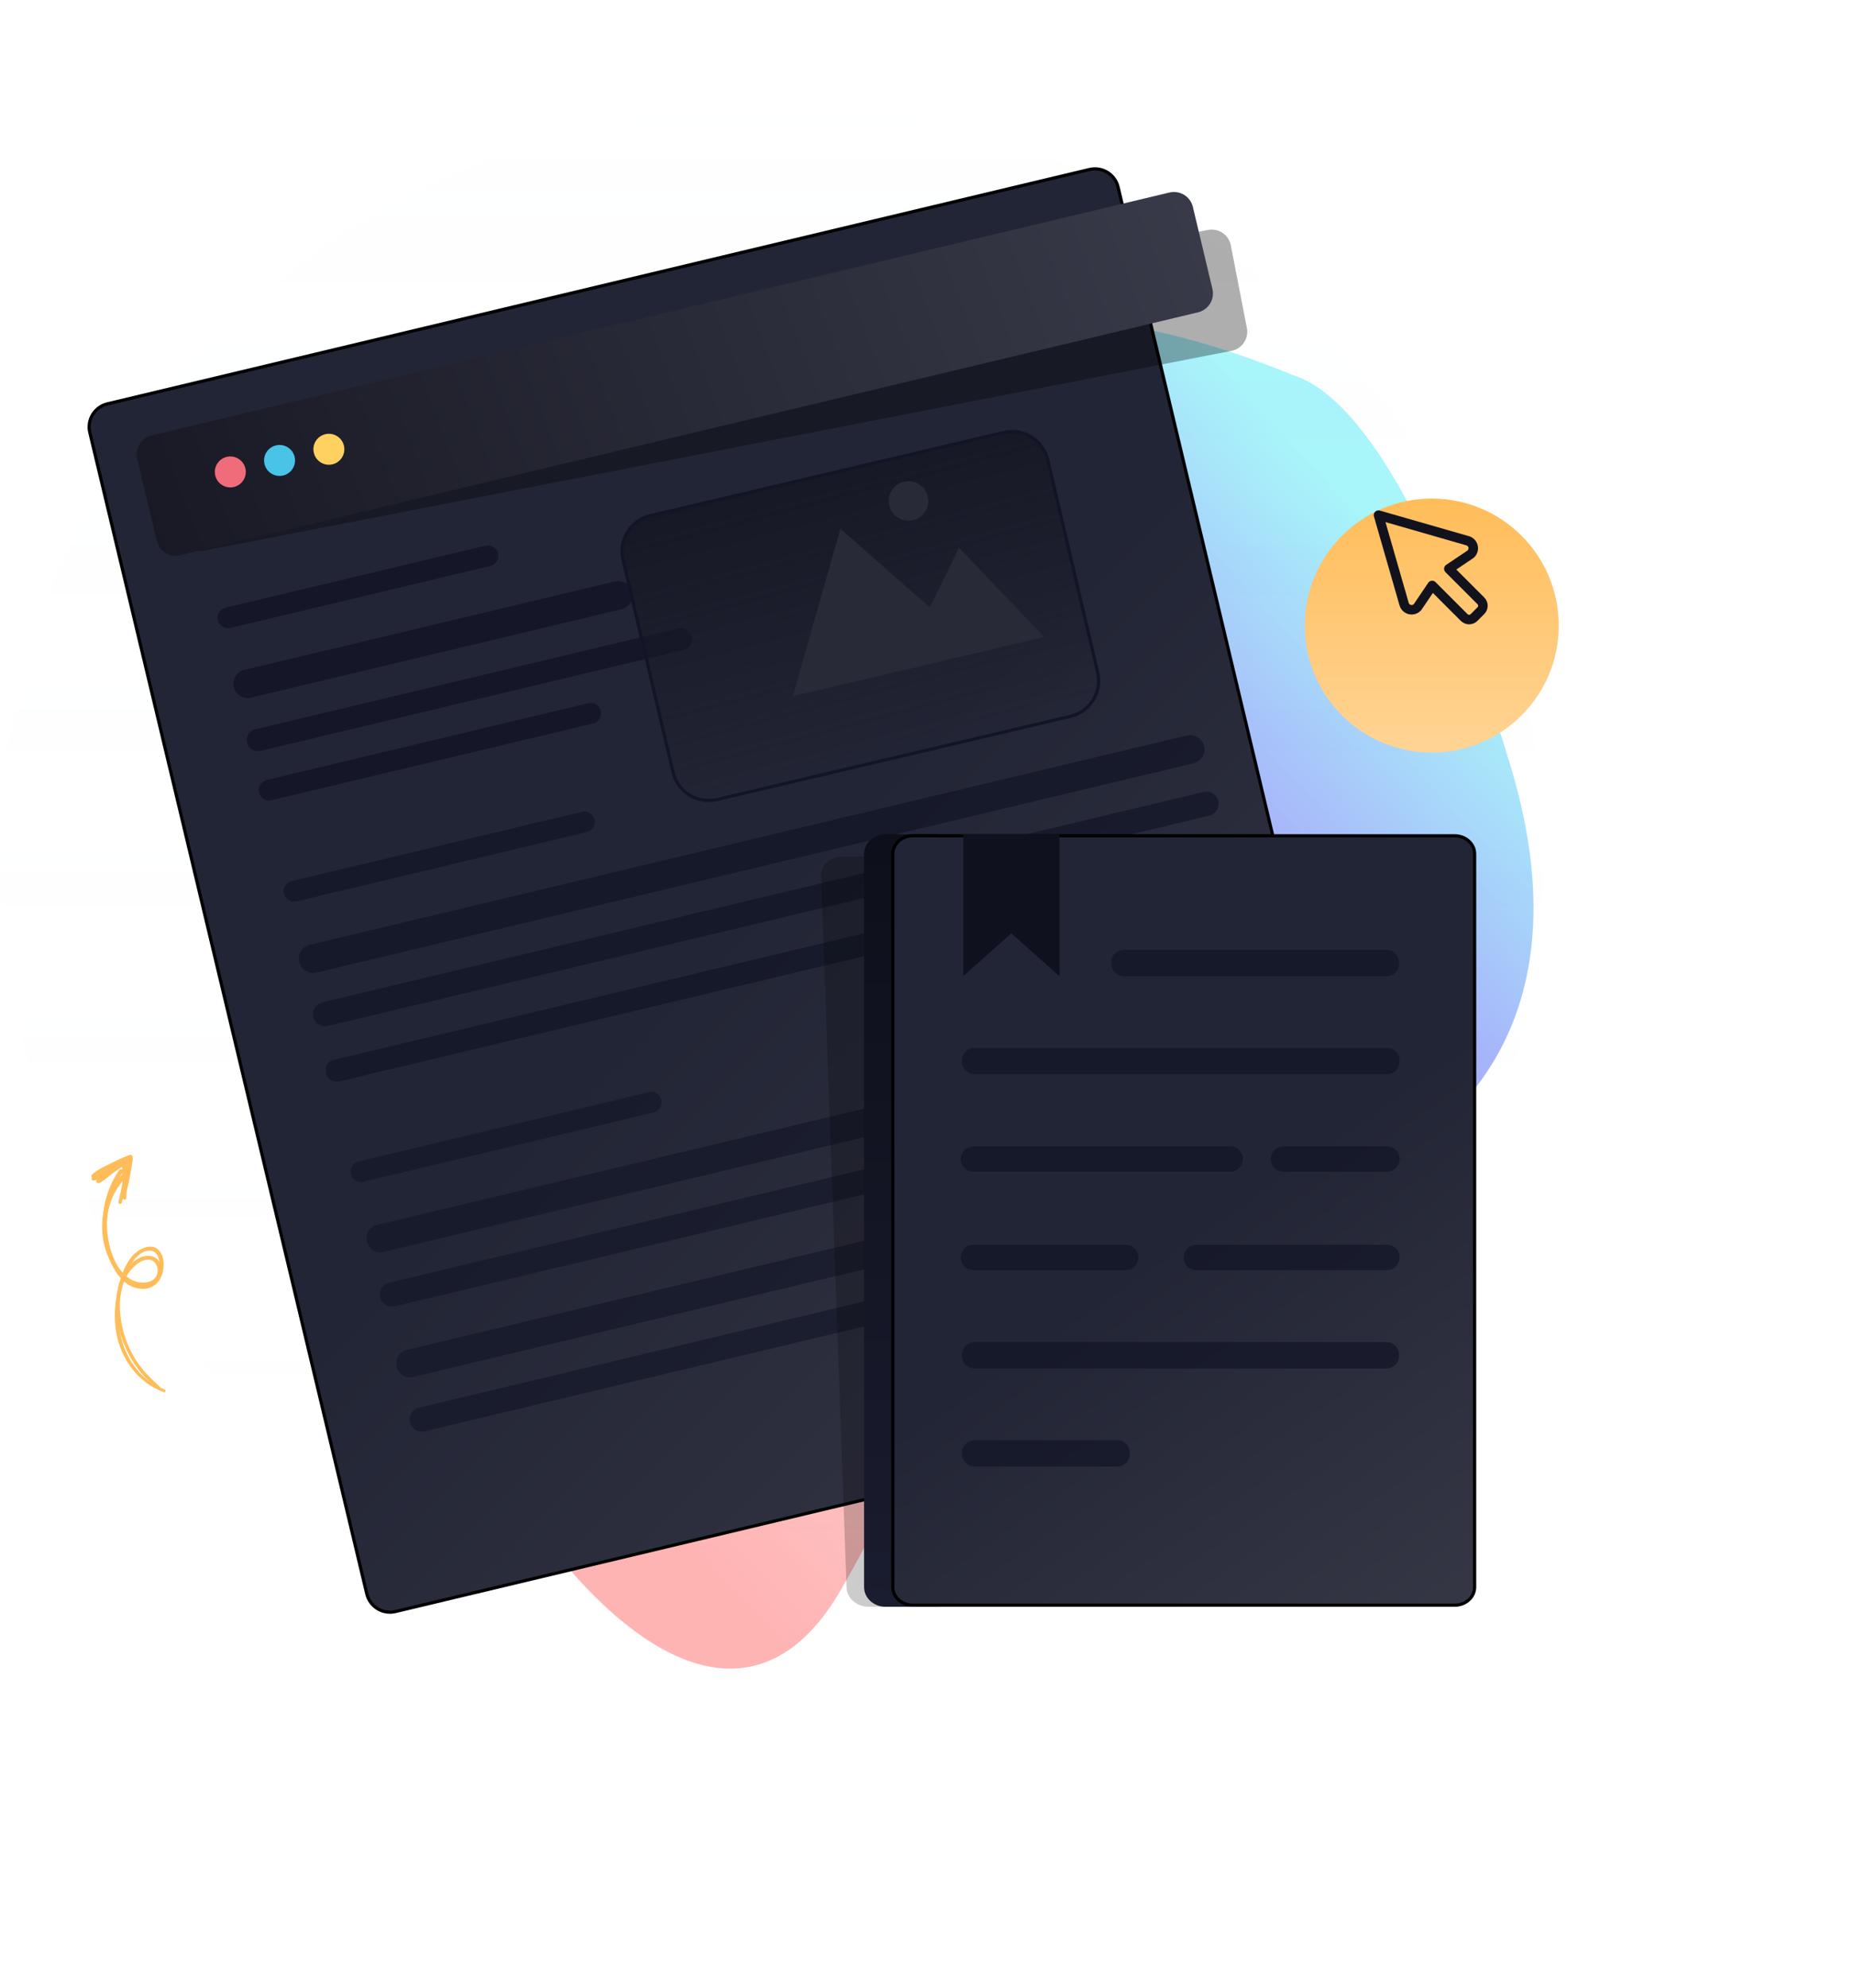 <svg width="584" height="626" viewBox="0 0 584 626" fill="none" xmlns="http://www.w3.org/2000/svg">
<g clip-path="url(#clip0_104_111)">
<g opacity="0.35" filter="url(#filter0_f_104_111)">
<path d="M267.777 153.952C283.274 68.215 385.94 109.68 406.023 117.603C407.767 119.36 438.618 118.184 475.774 241.069C512.929 363.955 397.861 392.718 349.942 379.623C302.023 366.527 310.535 421.974 264.835 500.738C219.135 579.502 135.218 450.883 126.321 383.332C117.425 315.781 221.088 347.056 246.37 341.07C271.653 335.083 252.279 239.689 267.777 153.952Z" fill="url(#paint0_linear_104_111)"/>
</g>
<path d="M243.069 506.424C108.825 506.424 -0.001 400.668 -0.001 270.212C-0.001 139.756 108.825 34 243.07 34C377.315 34 486.14 139.756 486.14 270.212C486.14 400.668 377.314 506.424 243.07 506.424H243.069Z" fill="url(#paint1_linear_104_111)" fill-opacity="0.05"/>
<path d="M49.915 437.194C43.391 432.974 38.938 425.07 37.331 417.621C35.793 410.487 36.294 400.606 43.336 396.455C45.9 394.943 49.354 394.975 50.582 398.136C51.725 401.071 49.996 404.027 47.103 404.973C39.291 407.525 33.882 397.407 32.654 391.222C31.874 387.296 32.03 383.241 33.109 379.386C34.112 375.829 35.948 371.812 38.951 369.524C39.383 369.196 40.02 369.837 39.719 370.276C38.103 372.619 36.385 374.716 35.3 377.387C34.171 380.159 33.607 383.168 33.585 386.157C33.538 392.091 35.793 399.461 41.082 402.824C43.885 404.604 49.612 404.511 49.653 400.061C49.668 398.259 48.476 396.612 46.56 396.675C44.812 396.736 43.141 397.928 41.958 399.115C37.138 403.951 37.141 412.083 38.608 418.302C39.443 421.825 40.853 425.187 42.781 428.251C44.839 431.528 47.474 434.082 50.313 436.659C50.592 436.91 50.238 437.403 49.915 437.194Z" fill="#FFBD59"/>
<path d="M51.653 438.416C43.514 435.553 37.999 427.906 36.599 419.545C35.926 415.522 36.081 411.405 36.848 407.41C37.631 403.333 38.904 398.725 41.678 395.53C43.611 393.298 48.054 390.962 50.348 394.099C52.369 396.858 51.723 401.79 49.386 404.144C46.771 406.779 42.538 406.179 39.777 404.118C36.482 401.656 34.584 397.429 33.479 393.577C31.06 385.14 32.517 375.685 37.541 368.491C38.02 367.806 39.173 368.428 38.693 369.131C35.096 374.385 33.371 380.698 33.729 387.063C33.91 390.305 34.65 393.54 35.943 396.526C37.426 399.943 39.767 403.793 43.718 404.55C48.079 405.387 50.572 401.58 50.226 397.603C50.025 395.282 48.854 393.342 46.224 393.932C44.089 394.41 42.451 396.236 41.376 398.042C37.938 403.831 36.759 411.786 37.626 418.409C38.714 426.712 43.799 434.607 51.859 437.579C52.382 437.766 52.181 438.6 51.653 438.416Z" fill="#FFBD59"/>
<path d="M38.77 377.332C38.558 375.594 38.603 373.807 38.547 372.058C38.522 371.233 38.493 370.405 38.469 369.576C38.458 369.194 38.629 367.185 38.3 366.987C38.13 366.884 36.414 368.081 36.177 368.22L34.054 369.453C32.673 370.252 31.151 371.502 29.564 371.79C28.997 371.894 28.614 371.276 28.997 370.829C29.707 369.998 30.734 369.569 31.677 369.031L34.875 367.207C35.862 366.647 37.879 364.864 39.131 365.562C40.325 366.226 39.742 368.773 39.751 369.87C39.773 372.333 39.964 374.864 39.762 377.314C39.712 377.965 38.848 377.964 38.77 377.332Z" fill="#FFBD59"/>
<path d="M38.315 377.205C38.45 375.329 39.1 373.453 39.454 371.605C39.861 369.46 40.207 367.287 40.303 365.103L41.436 365.745C39.652 366.731 37.91 367.787 36.229 368.939C34.595 370.057 33.086 371.678 31.31 372.528C30.794 372.776 30.005 372.225 30.411 371.648C31.488 370.11 33.424 368.956 34.949 367.895C36.784 366.627 38.697 365.475 40.675 364.445C41.274 364.132 41.889 364.641 41.786 365.279C41.436 367.4 41.151 369.523 40.706 371.63C40.304 373.524 39.955 375.673 39.041 377.388C38.863 377.71 38.286 377.597 38.315 377.205Z" fill="#FFBD59"/>
<path d="M37.338 378.496C38.344 373.743 39.377 368.995 40.331 364.232L41.441 365.065C39.348 365.977 37.266 366.905 35.244 367.966C33.382 368.945 31.583 370.341 29.6 371.032C28.973 371.251 28.524 370.387 28.959 369.946C30.483 368.397 32.783 367.422 34.698 366.447C36.704 365.426 38.753 364.485 40.858 363.689C41.398 363.484 41.917 364.088 41.787 364.598C40.595 369.305 39.478 374.029 38.34 378.75C38.187 379.401 37.199 379.147 37.338 378.496Z" fill="#FFBD59"/>
<g filter="url(#filter1_d_104_111)">
<path d="M491 179C491 156.909 473.091 139 451 139C428.909 139 411 156.909 411 179C411 201.091 428.909 219 451 219C473.091 219 491 201.091 491 179Z" fill="url(#paint2_linear_104_111)"/>
<path d="M490.5 179C490.5 157.185 472.815 139.5 451 139.5C429.185 139.5 411.5 157.185 411.5 179C411.5 200.815 429.185 218.5 451 218.5C472.815 218.5 490.5 200.815 490.5 179Z" fill="url(#paint3_linear_104_111)"/>
</g>
<path d="M33.843 127.168L343.163 53.377C344.121 53.148 345.115 53.111 346.087 53.266C347.06 53.422 347.992 53.767 348.832 54.283C349.671 54.799 350.4 55.475 350.978 56.273C351.555 57.07 351.97 57.974 352.199 58.932L439.448 424.669C439.909 426.604 439.583 428.642 438.542 430.337C437.5 432.031 435.828 433.242 433.893 433.704L124.573 507.495C122.638 507.956 120.599 507.63 118.905 506.589C117.211 505.547 116 503.875 115.538 501.94L28.288 136.203C27.827 134.268 28.153 132.229 29.194 130.535C30.236 128.841 31.908 127.629 33.843 127.168Z" fill="url(#paint4_linear_104_111)" stroke="black"/>
<path d="M152.929 171.834L71.037 191.371C69.275 191.791 68.187 193.561 68.607 195.324C69.028 197.086 70.798 198.174 72.56 197.754L154.452 178.217C156.215 177.797 157.303 176.027 156.882 174.264C156.462 172.502 154.692 171.414 152.929 171.834Z" fill="#121526" fill-opacity="0.8"/>
<path d="M213.657 197.871L80.397 229.663C78.516 230.111 77.356 231.999 77.804 233.879C78.253 235.76 80.141 236.92 82.021 236.472L215.281 204.68C217.161 204.232 218.322 202.344 217.873 200.464C217.425 198.584 215.537 197.423 213.657 197.871Z" fill="#121526" fill-opacity="0.8"/>
<path d="M185.284 221.454L83.978 245.622C82.216 246.042 81.128 247.812 81.548 249.575C81.969 251.337 83.739 252.425 85.501 252.005L186.806 227.837C188.569 227.416 189.657 225.646 189.236 223.884C188.816 222.121 187.046 221.033 185.284 221.454Z" fill="#121526" fill-opacity="0.8"/>
<mask id="mask0_104_111" style="mask-type:luminance" maskUnits="userSpaceOnUse" x="426" y="154" width="50" height="50">
<path d="M426 154H475.333V203.333H426V154Z" fill="white"/>
</mask>
<g mask="url(#mask0_104_111)">
<path d="M442.247 190.102C442.329 190.469 442.493 190.812 442.728 191.106C442.963 191.399 443.262 191.635 443.602 191.796C443.942 191.956 444.315 192.037 444.691 192.032C445.067 192.026 445.437 191.935 445.772 191.765C446.22 191.537 446.588 191.177 446.826 190.734L451.123 184.377L461.209 194.464C461.621 194.874 462.179 195.105 462.76 195.106C463.048 195.106 463.334 195.049 463.6 194.939C463.866 194.829 464.108 194.668 464.312 194.464L466.463 192.311C466.769 192.004 466.978 191.614 467.063 191.188C467.147 190.763 467.104 190.322 466.939 189.921C466.829 189.655 466.667 189.413 466.463 189.21L456.377 179.123L462.776 174.827C463.219 174.588 463.578 174.22 463.806 173.771C464.033 173.322 464.118 172.815 464.049 172.317C463.98 171.818 463.76 171.353 463.419 170.983C463.078 170.613 462.632 170.357 462.141 170.247L434.222 162.222L442.247 190.102Z" stroke="#11121C" stroke-width="3" stroke-linecap="round" stroke-linejoin="round"/>
</g>
<path d="M193.686 183.102L76.961 210.949C74.544 211.526 73.052 213.953 73.628 216.37C74.205 218.788 76.632 220.28 79.05 219.703L195.774 191.857C198.191 191.28 199.684 188.853 199.107 186.435C198.53 184.018 196.103 182.526 193.686 183.102Z" fill="#121526" fill-opacity="0.8"/>
<path d="M183.314 255.652L91.832 277.476C90.07 277.897 88.982 279.667 89.402 281.429C89.823 283.192 91.593 284.28 93.355 283.859L184.837 262.035C186.599 261.614 187.687 259.845 187.267 258.082C186.846 256.32 185.077 255.232 183.314 255.652Z" fill="#121526" fill-opacity="0.7"/>
<path d="M379.135 249.41L101.499 315.645C99.442 316.135 98.173 318.2 98.663 320.256C99.154 322.312 101.218 323.581 103.275 323.091L380.912 256.856C382.968 256.366 384.237 254.301 383.747 252.245C383.256 250.189 381.192 248.919 379.135 249.41Z" fill="#121526" fill-opacity="0.7"/>
<path d="M383.42 267.374L105.226 333.742C103.346 334.19 102.186 336.078 102.634 337.958C103.083 339.839 104.971 340.999 106.851 340.551L385.044 274.183C386.924 273.735 388.085 271.847 387.636 269.967C387.188 268.087 385.3 266.926 383.42 267.374Z" fill="#121526" fill-opacity="0.7"/>
<path d="M373.861 231.617L97.613 297.52C95.196 298.096 93.704 300.524 94.28 302.941C94.857 305.359 97.284 306.851 99.702 306.274L375.949 240.371C378.367 239.794 379.859 237.367 379.282 234.949C378.706 232.532 376.278 231.04 373.861 231.617Z" fill="#121526" fill-opacity="0.7"/>
<path d="M204.376 343.943L112.894 365.768C111.132 366.188 110.044 367.958 110.464 369.72C110.885 371.483 112.655 372.571 114.417 372.151L205.899 350.326C207.662 349.906 208.749 348.136 208.329 346.373C207.908 344.611 206.139 343.523 204.376 343.943Z" fill="#121526" fill-opacity="0.6"/>
<path d="M371.477 344.553L122.562 403.936C120.505 404.426 119.236 406.491 119.726 408.547C120.217 410.603 122.281 411.872 124.338 411.382L373.254 351.999C375.31 351.508 376.579 349.444 376.089 347.388C375.598 345.331 373.534 344.062 371.477 344.553Z" fill="#121526" fill-opacity="0.6"/>
<path d="M380.868 383.911L131.953 443.294C129.896 443.784 128.627 445.849 129.117 447.905C129.608 449.961 131.672 451.23 133.729 450.74L382.645 391.357C384.701 390.866 385.97 388.802 385.48 386.746C384.989 384.69 382.925 383.42 380.868 383.911Z" fill="#121526" fill-opacity="0.6"/>
<path d="M331.529 334.97L118.78 385.725C116.43 386.286 114.979 388.645 115.54 390.995L115.54 390.996C116.101 393.345 118.46 394.796 120.81 394.235L333.559 343.48C335.909 342.92 337.36 340.561 336.799 338.211L336.799 338.21C336.238 335.86 333.879 334.41 331.529 334.97Z" fill="#121526" fill-opacity="0.6"/>
<path d="M340.918 374.329L128.169 425.084C125.819 425.645 124.368 428.004 124.929 430.354L124.929 430.355C125.49 432.704 127.849 434.155 130.199 433.594L342.948 382.839C345.298 382.279 346.749 379.92 346.188 377.57L346.188 377.569C345.627 375.219 343.268 373.769 340.918 374.329Z" fill="#121526" fill-opacity="0.6"/>
<g filter="url(#filter2_d_104_111)">
<path d="M328.059 123.74L216.704 149.951C210.253 151.469 206.254 157.93 207.772 164.381L223.533 231.341C225.052 237.792 231.512 241.791 237.963 240.273L349.318 214.062C355.769 212.544 359.768 206.083 358.25 199.632L342.489 132.672C340.97 126.221 334.51 122.222 328.059 123.74Z" fill="url(#paint5_linear_104_111)"/>
<path d="M328.174 124.227L216.819 150.437C210.637 151.892 206.805 158.084 208.26 164.266L224.021 231.226C225.476 237.409 231.667 241.241 237.85 239.786L349.205 213.575C355.387 212.12 359.219 205.929 357.764 199.746L342.003 132.786C340.548 126.604 334.356 122.772 328.174 124.227Z" stroke="#121526"/>
</g>
<path d="M249.764 219.223L264.716 166.527L292.916 191.322L302.073 172.469L328.912 200.594L249.764 219.223ZM292.225 156.348C292.603 157.956 292.327 159.649 291.457 161.053C290.588 162.458 289.196 163.46 287.588 163.839C285.98 164.217 284.287 163.941 282.882 163.072C281.478 162.202 280.476 160.81 280.097 159.202C279.909 158.406 279.88 157.58 280.011 156.772C280.142 155.965 280.432 155.191 280.862 154.495C281.293 153.799 281.857 153.195 282.521 152.718C283.185 152.24 283.937 151.898 284.734 151.711C288.084 150.911 291.435 152.995 292.225 156.348Z" fill="#292A37"/>
<g style="mix-blend-mode:multiply" opacity="0.32">
<path d="M392.76 103.312L387.696 77.252C387.386 75.659 386.455 74.254 385.109 73.346C383.763 72.438 382.112 72.102 380.518 72.412L56.961 135.312C55.368 135.622 53.963 136.553 53.055 137.898C52.147 139.244 51.811 140.895 52.12 142.489L57.187 168.549C57.497 170.143 58.428 171.548 59.774 172.456C61.12 173.364 62.771 173.7 64.365 173.39L387.922 110.488C389.515 110.178 390.921 109.248 391.828 107.902C392.736 106.556 393.072 104.905 392.763 103.311L392.76 103.312Z" fill="black"/>
</g>
<path d="M377.375 98.36L56.755 174.84C55.973 175.027 55.162 175.057 54.368 174.931C53.575 174.804 52.814 174.522 52.129 174.101C51.444 173.68 50.849 173.128 50.378 172.477C49.906 171.826 49.568 171.089 49.381 170.307L43.221 144.482C43.034 143.7 43.004 142.889 43.13 142.095C43.257 141.302 43.539 140.541 43.96 139.856C44.381 139.171 44.933 138.576 45.584 138.105C46.235 137.633 46.972 137.294 47.754 137.108L368.374 60.626C369.156 60.439 369.967 60.409 370.761 60.535C371.554 60.662 372.315 60.944 373 61.365C373.685 61.786 374.28 62.338 374.752 62.989C375.223 63.64 375.562 64.378 375.748 65.16L381.908 90.984C382.095 91.766 382.125 92.577 381.999 93.37C381.872 94.164 381.59 94.925 381.169 95.61C380.748 96.295 380.196 96.89 379.545 97.361C378.894 97.833 378.157 98.171 377.375 98.358V98.36Z" fill="url(#paint6_linear_104_111)"/>
<path d="M71.468 143.861L71.467 143.862C68.841 144.458 67.197 147.07 67.793 149.696L67.793 149.697C68.39 152.322 71.002 153.967 73.627 153.37L73.628 153.37C76.254 152.773 77.899 150.161 77.302 147.536L77.302 147.535C76.705 144.91 74.093 143.265 71.468 143.861Z" fill="#F16C7A"/>
<path d="M86.983 140.245L86.982 140.246C84.356 140.842 82.712 143.454 83.308 146.08L83.308 146.081C83.905 148.706 86.517 150.351 89.142 149.754L89.143 149.754C91.769 149.158 93.414 146.546 92.817 143.92L92.817 143.919C92.22 141.294 89.608 139.649 86.983 140.245Z" fill="#49C3E8"/>
<path d="M102.515 136.723L102.514 136.723C99.888 137.319 98.244 139.931 98.84 142.557L98.84 142.558C99.437 145.183 102.049 146.828 104.674 146.231L104.675 146.231C107.301 145.635 108.946 143.023 108.349 140.397L108.349 140.396C107.752 137.771 105.14 136.126 102.515 136.723Z" fill="#FFD160"/>
<path opacity="0.2" d="M444.356 506H273.653C269.91 506 266.78 503.315 266.661 500.002L258.623 275.764C258.504 272.451 261.442 269.766 265.185 269.766H435.889C439.632 269.766 442.763 272.451 442.881 275.764L450.92 500.002C451.038 503.315 448.099 506 444.356 506Z" fill="black"/>
<path d="M295.736 262.708H278.956C275.213 262.708 272.178 265.474 272.178 268.885V499.823C272.178 503.234 275.213 506 278.956 506H295.736V262.708Z" fill="url(#paint7_linear_104_111)"/>
<path d="M464.5 268.883V499.823C464.5 500.206 464.459 500.58 464.38 500.937C463.812 503.508 461.298 505.498 458.224 505.498H287.52C284.006 505.498 281.24 502.915 281.24 499.823V268.883C281.24 265.791 284.005 263.205 287.52 263.205H458.222C461.734 263.207 464.5 265.793 464.5 268.883Z" fill="url(#paint8_linear_104_111)" stroke="black"/>
<path d="M333.725 307.418L318.563 293.913L303.4 307.418V262.708H333.725V307.418Z" fill="#0F111F"/>
<path d="M436.709 299.11H354.012C352.951 299.11 351.934 299.531 351.184 300.282C350.433 301.032 350.012 302.049 350.012 303.11V303.42C350.012 304.481 350.433 305.498 351.184 306.248C351.934 306.999 352.951 307.42 354.012 307.42H436.709C437.77 307.42 438.787 306.999 439.537 306.248C440.288 305.498 440.709 304.481 440.709 303.42V303.11C440.709 302.049 440.288 301.032 439.537 300.282C438.787 299.531 437.77 299.11 436.709 299.11ZM436.864 329.994H307.02C305.959 329.994 304.942 330.415 304.192 331.166C303.441 331.916 303.02 332.933 303.02 333.994V334.304C303.02 335.365 303.441 336.382 304.192 337.132C304.942 337.883 305.959 338.304 307.02 338.304H436.864C437.925 338.304 438.942 337.883 439.692 337.132C440.443 336.382 440.864 335.365 440.864 334.304V333.994C440.864 332.933 440.443 331.916 439.692 331.166C438.942 330.415 437.925 329.994 436.864 329.994ZM387.497 361H306.637C305.576 361 304.559 361.421 303.809 362.172C303.058 362.922 302.637 363.939 302.637 365C302.637 366.061 303.058 367.078 303.809 367.828C304.559 368.579 305.576 369 306.637 369H387.497C388.558 369 389.575 368.579 390.325 367.828C391.076 367.078 391.497 366.061 391.497 365C391.497 363.939 391.076 362.922 390.325 362.172C389.575 361.421 388.558 361 387.497 361ZM436.864 361H404.273C403.212 361 402.195 361.421 401.445 362.172C400.694 362.922 400.273 363.939 400.273 365C400.273 366.061 400.694 367.078 401.445 367.828C402.195 368.579 403.212 369 404.273 369H436.864C437.925 369 438.942 368.579 439.692 367.828C440.443 367.078 440.864 366.061 440.864 365C440.864 363.939 440.443 362.922 439.692 362.172C438.942 361.421 437.925 361 436.864 361ZM354.586 392H306.637C305.576 392 304.559 392.421 303.809 393.172C303.058 393.922 302.637 394.939 302.637 396C302.637 397.061 303.058 398.078 303.809 398.828C304.559 399.579 305.576 400 306.637 400H354.586C355.647 400 356.664 399.579 357.414 398.828C358.165 398.078 358.586 397.061 358.586 396C358.586 394.939 358.165 393.922 357.414 393.172C356.664 392.421 355.647 392 354.586 392ZM436.865 392H376.848C375.787 392 374.77 392.421 374.02 393.172C373.269 393.922 372.848 394.939 372.848 396C372.848 397.061 373.269 398.078 374.02 398.828C374.77 399.579 375.787 400 376.848 400H436.865C437.926 400 438.943 399.579 439.693 398.828C440.444 398.078 440.865 397.061 440.865 396C440.865 394.939 440.444 393.922 439.693 393.172C438.943 392.421 437.926 392 436.865 392ZM436.709 422.647H307.02C305.959 422.647 304.942 423.068 304.192 423.819C303.441 424.569 303.02 425.586 303.02 426.647V426.957C303.02 428.018 303.441 429.035 304.192 429.785C304.942 430.536 305.959 430.957 307.02 430.957H436.709C437.77 430.957 438.787 430.536 439.537 429.785C440.288 429.035 440.709 428.018 440.709 426.957V426.647C440.709 425.586 440.288 424.569 439.537 423.819C438.787 423.068 437.77 422.647 436.709 422.647ZM351.885 453.531H307.02C305.959 453.531 304.942 453.952 304.192 454.703C303.441 455.453 303.02 456.47 303.02 457.531V457.841C303.02 460.051 304.81 461.841 307.02 461.841H351.885C352.946 461.841 353.963 461.42 354.713 460.669C355.464 459.919 355.885 458.902 355.885 457.841V457.531C355.885 456.47 355.464 455.453 354.713 454.703C353.963 453.952 352.946 453.531 351.885 453.531Z" fill="#121526" fill-opacity="0.7"/>
</g>
<defs>
<filter id="filter0_f_104_111" x="25.781" y="0.629" width="557.257" height="624.841" filterUnits="userSpaceOnUse" color-interpolation-filters="sRGB">
<feFlood flood-opacity="0" result="BackgroundImageFix"/>
<feBlend mode="normal" in="SourceGraphic" in2="BackgroundImageFix" result="shape"/>
<feGaussianBlur stdDeviation="50" result="effect1_foregroundBlur_104_111"/>
</filter>
<filter id="filter1_d_104_111" x="361" y="107" width="180" height="180" filterUnits="userSpaceOnUse" color-interpolation-filters="sRGB">
<feFlood flood-opacity="0" result="BackgroundImageFix"/>
<feColorMatrix in="SourceAlpha" type="matrix" values="0 0 0 0 0 0 0 0 0 0 0 0 0 0 0 0 0 0 127 0" result="hardAlpha"/>
<feOffset dy="18"/>
<feGaussianBlur stdDeviation="25"/>
<feComposite in2="hardAlpha" operator="out"/>
<feColorMatrix type="matrix" values="0 0 0 0 0.067 0 0 0 0 0.071 0 0 0 0 0.11 0 0 0 0.3 0"/>
<feBlend mode="normal" in2="BackgroundImageFix" result="effect1_dropShadow_104_111"/>
<feBlend mode="normal" in="SourceGraphic" in2="effect1_dropShadow_104_111" result="shape"/>
</filter>
<filter id="filter2_d_104_111" x="195.45" y="123.418" width="163.122" height="129.176" filterUnits="userSpaceOnUse" color-interpolation-filters="sRGB">
<feFlood flood-opacity="0" result="BackgroundImageFix"/>
<feColorMatrix in="SourceAlpha" type="matrix" values="0 0 0 0 0 0 0 0 0 0 0 0 0 0 0 0 0 0 127 0" result="hardAlpha"/>
<feOffset dx="-12" dy="12"/>
<feComposite in2="hardAlpha" operator="out"/>
<feColorMatrix type="matrix" values="0 0 0 0 0 0 0 0 0 0 0 0 0 0 0 0 0 0 0.17 0"/>
<feBlend mode="normal" in2="BackgroundImageFix" result="effect1_dropShadow_104_111"/>
<feBlend mode="normal" in="SourceGraphic" in2="effect1_dropShadow_104_111" result="shape"/>
</filter>
<linearGradient id="paint0_linear_104_111" x1="410.528" y1="141.714" x2="134.18" y2="399.769" gradientUnits="userSpaceOnUse">
<stop stop-color="#00E3F2"/>
<stop offset="0.287" stop-color="#0000F2"/>
<stop offset="0.641" stop-color="#F87D7D"/>
<stop offset="1" stop-color="#FF2828"/>
</linearGradient>
<linearGradient id="paint1_linear_104_111" x1="243.069" y1="-164.146" x2="243.069" y2="506.424" gradientUnits="userSpaceOnUse">
<stop stop-color="#ECF3FE" stop-opacity="0"/>
<stop offset="0.339" stop-color="#ECF3FE" stop-opacity="0.708"/>
<stop offset="1" stop-color="#ECF3FE" stop-opacity="0"/>
</linearGradient>
<linearGradient id="paint2_linear_104_111" x1="451" y1="139" x2="451" y2="219" gradientUnits="userSpaceOnUse">
<stop stop-color="#FFBD59"/>
<stop offset="1" stop-color="#FFD494"/>
</linearGradient>
<linearGradient id="paint3_linear_104_111" x1="451" y1="139.5" x2="451" y2="218.5" gradientUnits="userSpaceOnUse">
<stop stop-color="#FFBD59"/>
<stop offset="1" stop-color="#FFD494"/>
</linearGradient>
<linearGradient id="paint4_linear_104_111" x1="567.762" y1="344.247" x2="371.183" y2="148.794" gradientUnits="userSpaceOnUse">
<stop stop-color="#383947"/>
<stop offset="1" stop-color="#222535"/>
</linearGradient>
<linearGradient id="paint5_linear_104_111" x1="270" y1="134" x2="295.5" y2="230.999" gradientUnits="userSpaceOnUse">
<stop stop-color="#171825"/>
<stop offset="1" stop-color="#171825" stop-opacity="0"/>
</linearGradient>
<linearGradient id="paint6_linear_104_111" x1="542.491" y1="-51.607" x2="-31.853" y2="170.356" gradientUnits="userSpaceOnUse">
<stop stop-color="#4B4D5E"/>
<stop offset="1" stop-color="#11121C"/>
</linearGradient>
<linearGradient id="paint7_linear_104_111" x1="283.957" y1="262.708" x2="283.957" y2="506" gradientUnits="userSpaceOnUse">
<stop stop-color="#0D0F1A"/>
<stop offset="1" stop-color="#1A1C2F"/>
</linearGradient>
<linearGradient id="paint8_linear_104_111" x1="543.875" y1="470.962" x2="449.008" y2="334.678" gradientUnits="userSpaceOnUse">
<stop stop-color="#383947"/>
<stop offset="1" stop-color="#222535"/>
</linearGradient>
<clipPath id="clip0_104_111">
<rect width="584" height="626" fill="white"/>
</clipPath>
</defs>
</svg>
